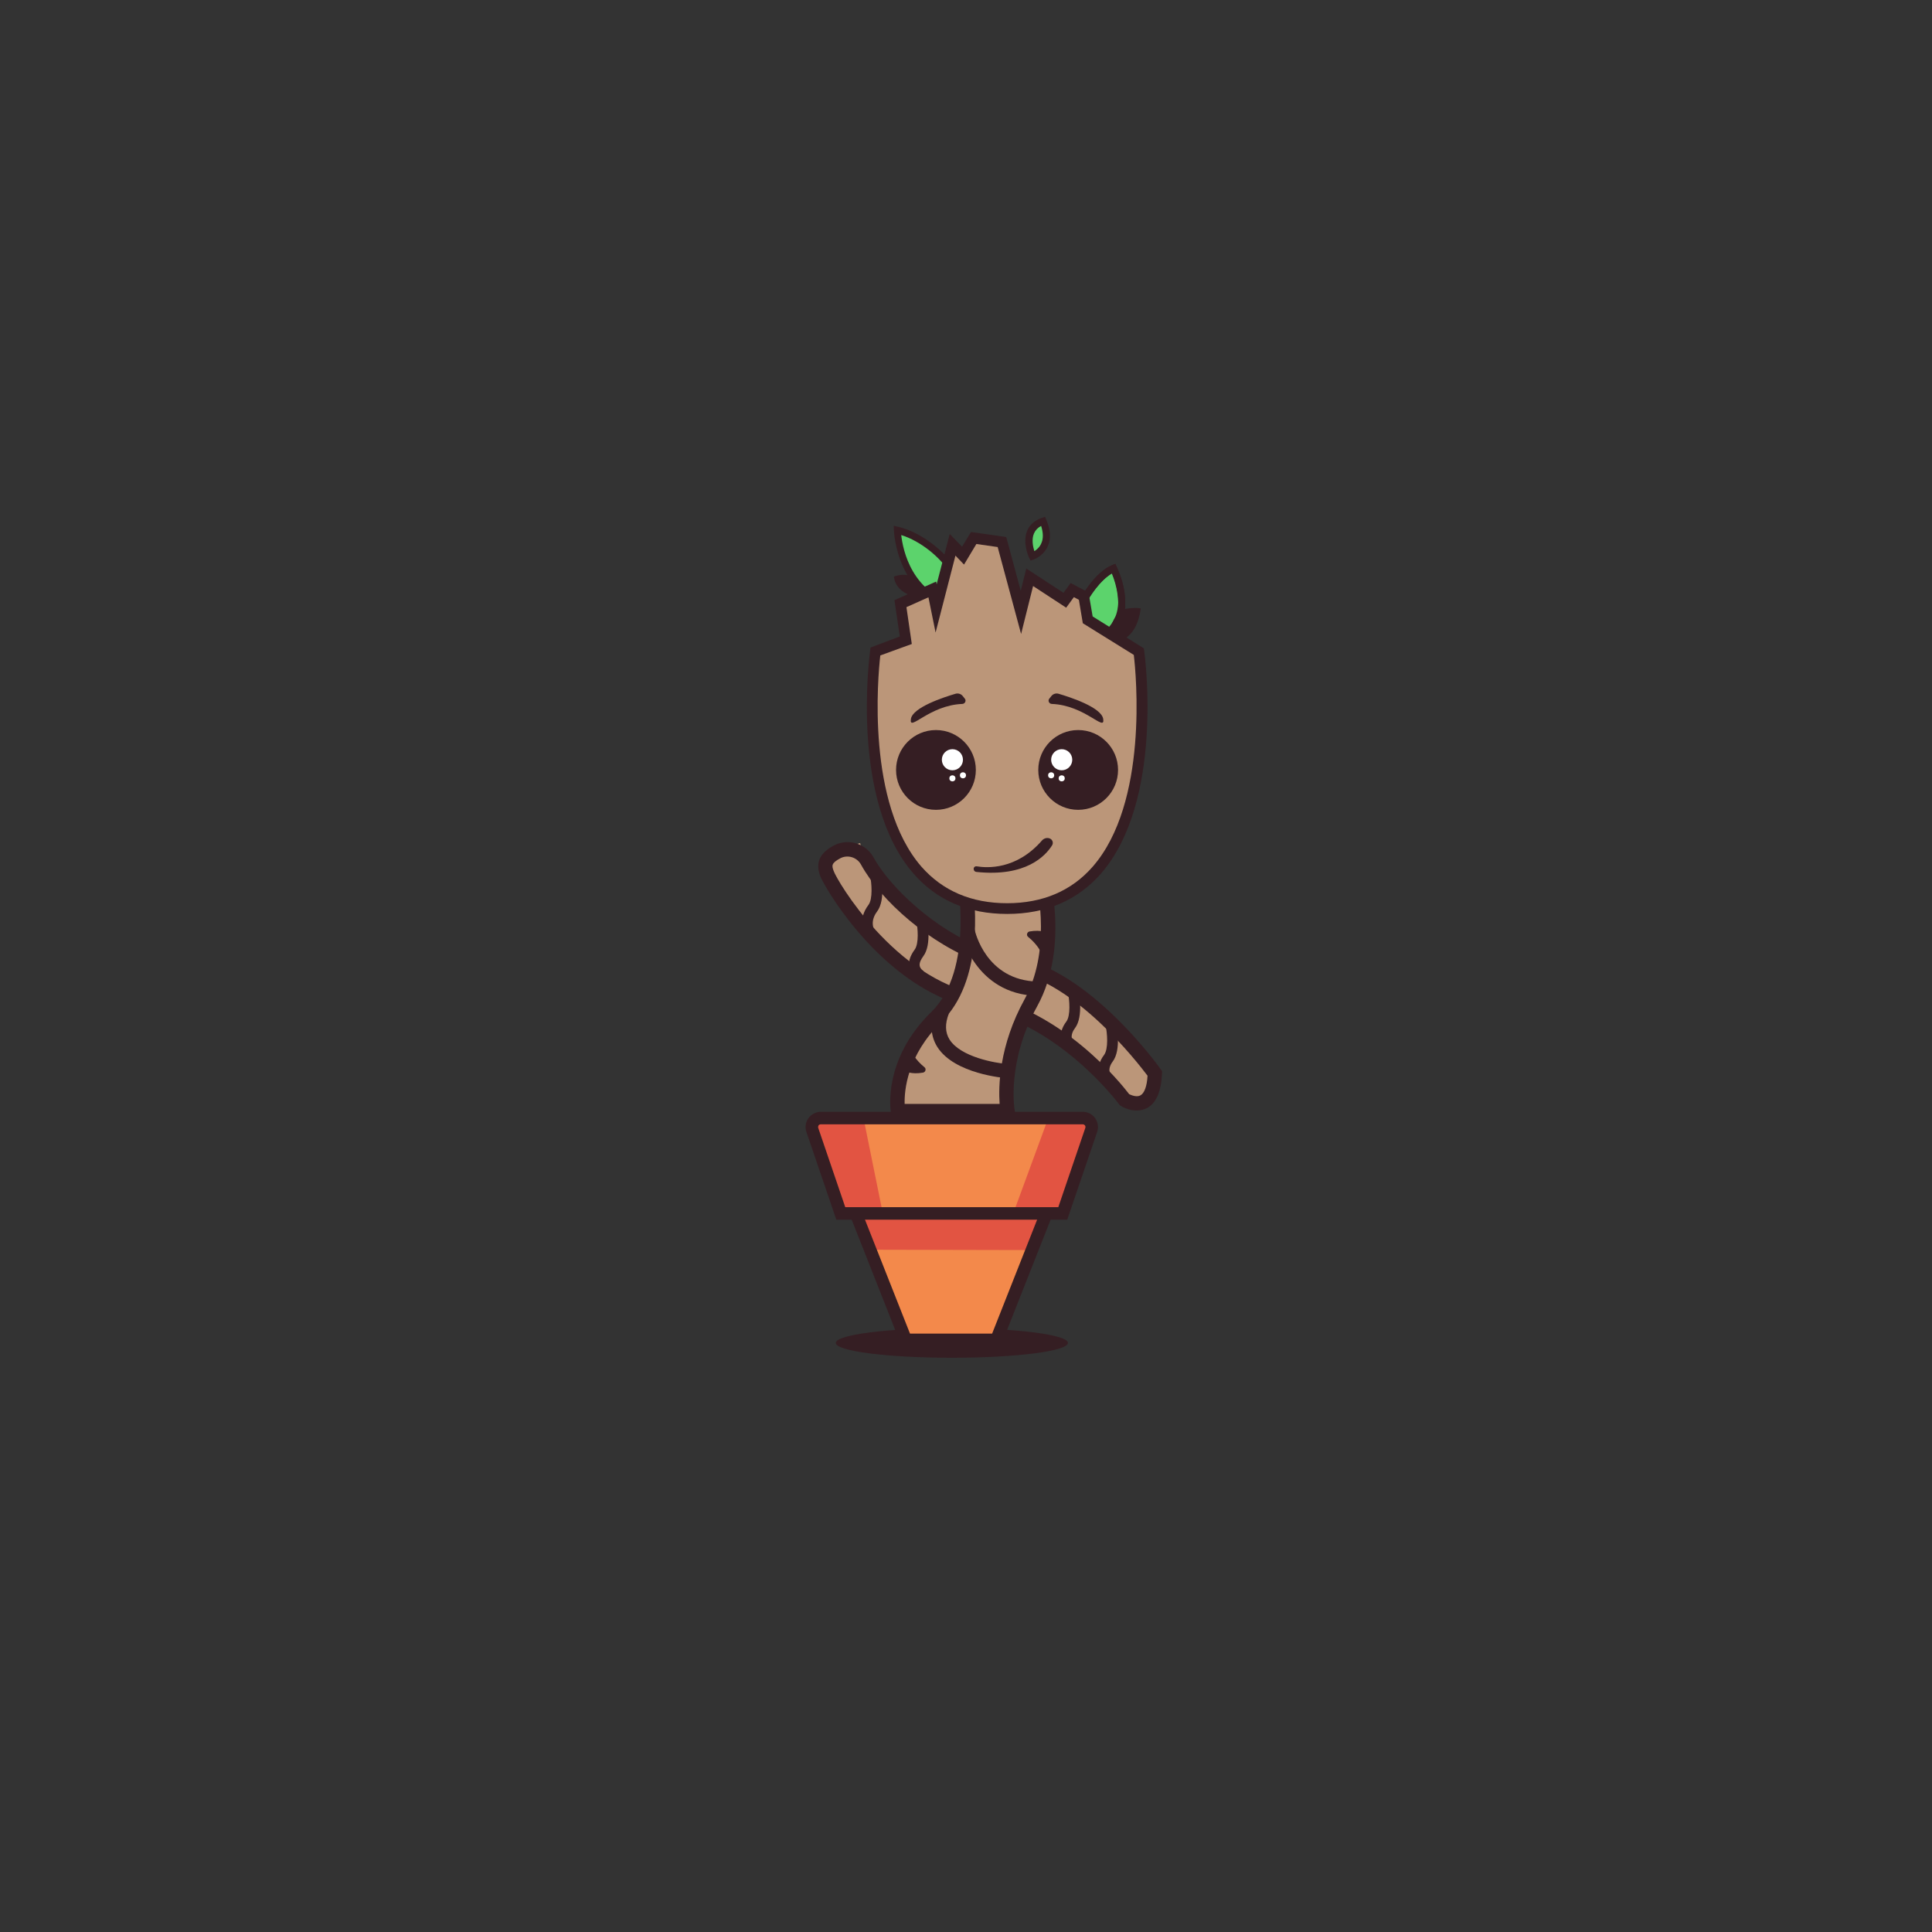 <svg id="ewFmApGifvy1" xmlns="http://www.w3.org/2000/svg" xmlns:xlink="http://www.w3.org/1999/xlink" viewBox="0 0 1080 1080" shape-rendering="geometricPrecision" text-rendering="geometricPrecision"><rect x="0" y="0" width="1080" height="1080" fill="#333333" stroke="none"/><g><g><ellipse rx="64.9" ry="8.3" transform="translate(532.1 750.7)" fill="#351e23"/><polygon points="531.7,749 557,749 586.9,673.4 531.7,673.4 476.5,673.4 506.4,749" fill="#f3894b"/><polyline points="576.8,698.8 586.9,673.4 531.7,673.4 476.5,673.4 486.4,698.6" fill="#e25442"/><path d="M559.4,752.5h-55.4l-32.6-82.6h120.6l-32.6,82.6Zm-50.7-7h45.9l27.1-68.6h-100.1l27.1,68.6Z" fill="#351e23"/><path d="M532.1,625h-73.2c-3.4,0-5.8,3.4-4.7,6.6l15.9,46.7h62.1c0,0,62.1,0,62.1,0l15.9-46.7c1.1-3.2-1.3-6.6-4.7-6.6h-73.4Z" fill="#f3894b"/><path d="M482.7,625h-23.9c-3.4,0-5.8,3.4-4.7,6.6L470,678.3h23.5" fill="#e25442"/><path d="M566.4,678.3h27.8l15.9-46.7c1.1-3.2-1.3-6.6-4.7-6.6h-19.4" fill="#e25442"/><path d="M596.6,681.8h-129.1l-16.7-49c-.9-2.6-.5-5.5,1.1-7.7s4.2-3.6,6.9-3.6h146.5c2.7,0,5.3,1.3,6.9,3.6s2,5.1,1.1,7.7l-16.7,49Zm-124.1-7h119.1l15.1-44.3c.2-.6,0-1.1-.2-1.4-.2-.2-.6-.6-1.2-.6h-146.5c-.7,0-1.1.4-1.2.6s-.4.7-.2,1.4l15.1,44.3Z" fill="#351e23"/></g></g><g id="ewFmApGifvy15" transform="matrix(.94 0.342-.342 0.94 219.619-156.322)"><g><path d="M658.7,565.1c0,0-55-37.9-95.7-30.4-40.7,7.6-92.5-16.6-103.1-34.4-15.1,11.7-16.6,16.3-11.7,22.3s55.3,46.5,104,38.6s95.6,23.4,95.6,23.4s18.4,4,10.9-19.5Z" fill="#bb9679"/><path d="M650.6,588.9c-1.9,0-3.4-.3-3.7-.4l-.7-.2-.6-.4c-.5-.3-46.2-30.4-92.7-22.8-4.6.8-9.2,1.1-13.8,1.1-47,0-90.1-36.4-94-41.1-5-6.1-4.5-11.8,1.5-18.5c6-6.6,16.3-7.2,23.1-1.3c16.8,14.7,58.4,31.7,92.6,25.4c41.9-7.8,96.4,29.4,98.7,31l1.1.8.4,1.3c3,9.5,2.6,16.5-1.3,20.9-3.2,3.4-7.5,4.2-10.6,4.2Zm-1.4-8.1c1.3.1,4.5.3,6.1-1.5c1.7-1.9,1.7-6.1,0-11.7-8-5.2-56.1-35.5-91.6-29-5.5,1-11.2,1.5-17,1.5-31,0-64.9-13.4-82.3-28.7-3.5-3-8.8-2.7-11.9.6-4.1,4.5-3.1,5.7-1.2,8c3.7,4.6,52.7,44.9,100.3,37.1c46.8-7.5,91,19.5,97.6,23.7Z" fill="#351e23"/><path d="M482.6,549.9c-3.6-2-9.6-8.6-6.5-18.7c1.2-3.9-2.4-12-5-16.1l5.1-3.2c.8,1.3,8.1,13.2,5.7,21.1-2.4,7.8,3.1,11.3,3.7,11.7l-3,5.2Z" fill="#351e23"/><path d="M517,561.4c-.5-.1-4.8-.7-7.3-4.6-1.8-2.9-2.1-6.5-.8-10.9c1.2-4-2.4-12-5-16.1l5.1-3.2c.8,1.3,8.1,13.2,5.7,21.1-.5,1.8-1,4.2,0,5.8s3.1,1.9,3.1,2l-.8,5.9Z" fill="#351e23"/><path d="M637.6,581.8c-.6-.1-5.8-1.5-8.4-6.3-1.7-3-1.9-6.6-.7-10.5c1.2-4-2.4-12-5-16.1l5.1-3.2c.8,1.3,8.1,13.2,5.7,21.1-.7,2.3-.6,4.3.2,5.8c1.4,2.6,4.7,3.4,4.7,3.4l-1.6,5.8Z" fill="#351e23"/><path d="M611.4,571.5c-.6-.1-5.8-1.5-8.4-6.3-1.7-3-1.9-6.6-.7-10.5c1.2-4-2.4-12-5-16.1l5.1-3.2c.8,1.3,8.1,13.2,5.7,21.1-.7,2.3-.6,4.3.2,5.8c1.4,2.6,4.7,3.4,4.7,3.4l-1.6,5.8Z" fill="#351e23"/></g></g><g><g><path d="M538.9,489c0,0,10.8,53.9-15.3,79.4s-21.5,52.7-21.5,52.7h61.2c0,0-5.1-27.8,13-60.7s5.1-76,5.1-76L538.9,489Z" fill="#bb9679"/><path d="M563.2,625.1h-64.6l-.6-3.3c-.2-1.2-4.6-29.6,22.7-56.2c24.2-23.7,14.3-75.2,14.2-75.7l-.9-4.3l50.2-5.4l1,3.2c.6,1.8,13.3,45.1-5.4,79.1-17.2,31.1-12.7,57.8-12.6,58l.8,4.7-4.8-.1Zm-57.5-8h53.1c-.7-9.6-.4-32.5,14-58.6c14.3-26,8.1-59.4,5.6-69.7l-34.9,3.7c2,13.7,6,56-17.2,78.7-19.2,18.8-20.8,38.2-20.6,45.9Z" fill="#351e23"/><path d="M562.7,602.7c-1.2-.1-29.1-2.3-38.7-17.4-3.9-6.2-4.3-13.5-1.1-21.6l7.5,2.9c-2.2,5.7-2.1,10.5.4,14.5c6.2,9.8,25.6,13.2,32.5,13.7l-.6,7.9Z" fill="#351e23"/><path d="M579.8,556.7c-35.1-.9-42.7-35.2-42.8-35.6l7.8-1.6-3.9.8l3.9-.8c.2,1.2,6.4,28.5,35.1,29.2l-.1,8Z" fill="#351e23"/><path d="M506,598.7c0,0,3.1,2.1,10,.9c1.4-.3,1.9-2.1.8-3-5.2-4.2-7.1-8.4-7.1-8.4s-4.6,5.9-3.7,10.5Z" fill="#351e23"/><path d="M585.5,521.6c0,0-3.1-2.1-10-.9-1.4.3-1.9,2.1-.8,3c5.2,4.2,7.1,8.4,7.1,8.4s4.6-5.9,3.7-10.5Z" fill="#351e23"/></g></g><g><g><path d="M537.7,340.4c4.8-18.4-18.5-40.1-36.1-44c0,0,1,37.5,36.1,44Z" fill="#5cd36c"/><path d="M605.4,360.8c-4.2-13.2.8-25.9.8-25.9s7.4-13.4,16.4-17.2c10,22.2,2.7,38-17.2,43.1Z" fill="#5cd36c"/><path d="M577.1,311c0,0,12.5-4.3,6-19.6-13.1,4.5-6,19.6-6,19.6Z" fill="#5cd36c"/><path d="M623.6,358.3l-17.4-10.8-2.2-12.9.3-.6c.3-.6,7.8-14.1,17.4-18.1l1.8-.7.8,1.8c10.3,22.8.7,39,.3,39.7l-1,1.6Zm-13.8-13.2l12.3,7.6c2-4.4,5.9-16.3-.6-32.2-6.5,3.8-12,12.5-13.3,14.8l1.6,9.8Z" fill="#351e23"/><path d="M604,363.2l-.6-1.8c-4.3-13.7.6-26.7.8-27.2l.1-.2c.3-.6,7.8-14.1,17.4-18.1l1.8-.7.8,1.8c5.4,11.8,6.1,22.4,2.1,30.7-3.5,7.4-10.7,12.6-20.6,15.1l-1.8.4Zm4-27.4c-.4,1.2-3.9,11.5-1.2,22.6c7.8-2.4,13.4-6.7,16.2-12.5c3.2-6.7,2.8-15.5-1.3-25.4-7.2,4.1-13.1,14.1-13.7,15.3Z" fill="#351e23"/><path d="M637.7,340.1c-5.3-.9-10.6.8-10.6.8s-7.2,5-7.5,17.8c0-.1,15,3.5,18.1-18.6Z" fill="#351e23"/><path d="M539.2,342.7l-1.8-.3c-36.3-6.7-37.7-45.6-37.7-45.9l-.1-2.6l2.5.6c12.2,2.8,26.2,13.2,33.3,24.9c4.6,7.5,6,15,4.3,21.6l-.5,1.7Zm-35.4-43.6c.9,8.3,5.9,33,32.3,39c.9-6.4-1.7-12.5-4.2-16.6-6-10.1-17.5-19.1-28.1-22.4Z" fill="#351e23"/><path d="M499.7,322.3c12.4-4.4,17.5,7,18.8,10.8-3.4,2.1-17.6,0-18.8-10.8Z" fill="#351e23"/><path d="M576.1,313.4l-.8-1.6c-.2-.3-3.9-8.4-1.1-15.1c1.4-3.4,4.2-5.8,8.2-7.2l1.8-.6.7,1.7c2.4,5.7,2.7,10.6.8,14.8-2.5,5.5-7.8,7.4-8,7.4l-1.6.6ZM582,294c-1.9,1-3.2,2.4-4,4.2-1.4,3.2-.6,7.3.2,9.9c1.3-.8,3-2.2,3.9-4.4c1.2-2.6,1.1-5.9-.1-9.7Z" fill="#351e23"/></g></g><g><g><path d="M636.6,364.2c0,0,19.8,143.6-73.6,143.6s-73.6-143.6-73.6-143.6l17-6.4-3-20.4l17.8-7.9l2.1,10.6l9.2-35.5l5.9,6l6-9.8L560,303l10.6,39.3l4.9-19.7l19.7,12.9l4.2-5.7l6.4,3.4l2.3,13.2l28.5,17.8Z" fill="#bb9679"/><path d="M563,510.9c-21.7,0-39.3-7.6-52.3-22.5-35.4-40.6-24.7-121.2-24.3-124.6l.2-1.8l16.4-6.2-3-20.3l23.3-10.4.3,1.5l7.3-28.1l6.9,7.1l5-8.2l19.7,2.8l8.1,30.1l3.1-12.5l20.8,13.6l4-5.5l10,5.3l2.3,13.4l28.6,17.8.2,1.4c.5,3.4,11.1,84-24.2,124.6-13.1,14.9-30.7,22.5-52.4,22.5ZM492.1,366.4c-1.4,12-7.8,82.7,23,118.1C527,498,543,504.9,563,504.9c19.9,0,36-6.9,47.8-20.4c31.2-35.7,24.3-107.6,23-118.4l-28.5-17.7-2.2-13.1-2.8-1.5-4.3,5.9-18.5-12.1-6.7,26.8-13.1-48.6-11.9-1.7-6.9,11.5-4.8-5-11.1,43-4-19.7-12.3,5.5l3,20.6-17.6,6.4Z" fill="#351e23"/><g><circle r="22.3" transform="translate(523.2 430.4)" fill="#351e23"/><circle r="5.9" transform="translate(532.4 424.7)" fill="#fff"/><circle r="1.7" transform="translate(538.3 433.4)" fill="#fff"/><circle r="1.7" transform="translate(532.4 435.1)" fill="#fff"/></g><path d="M539.3,390.5l-1.2-1.5c-.9-1.1-2.5-1.6-3.9-1.2-6.5,1.9-24,7.6-25,14.1-1.2,7.6,10.1-7.7,28.8-8.4c1.5-.1,2.3-1.9,1.3-3Z" fill="#351e23"/><g><circle r="22.3" transform="translate(602.7 430.4)" fill="#351e23"/><circle r="5.9" transform="translate(593.5 424.7)" fill="#fff"/><circle r="1.7" transform="translate(587.6 433.4)" fill="#fff"/><circle r="1.7" transform="translate(593.5 435.1)" fill="#fff"/></g><path d="M586.6,390.5l1.2-1.5c.9-1.1,2.5-1.6,3.9-1.2c6.5,1.9,24,7.6,25,14.1c1.2,7.6-10.1-7.7-28.8-8.4-1.5-.1-2.3-1.9-1.3-3Z" fill="#351e23"/><path d="M546.1,484.3c5.5.9,22,2.1,36.4-14.5c1.1-1.2,2.8-1.7,4.3-1.1v0c1.6.6,2.2,2.5,1.3,3.9-3.6,5.7-14.5,17.8-42.4,14.8-.8-.1-1.4-.8-1.4-1.6v0c-.1-1,.8-1.7,1.8-1.5Z" fill="#351e23"/></g></g>
</svg>
